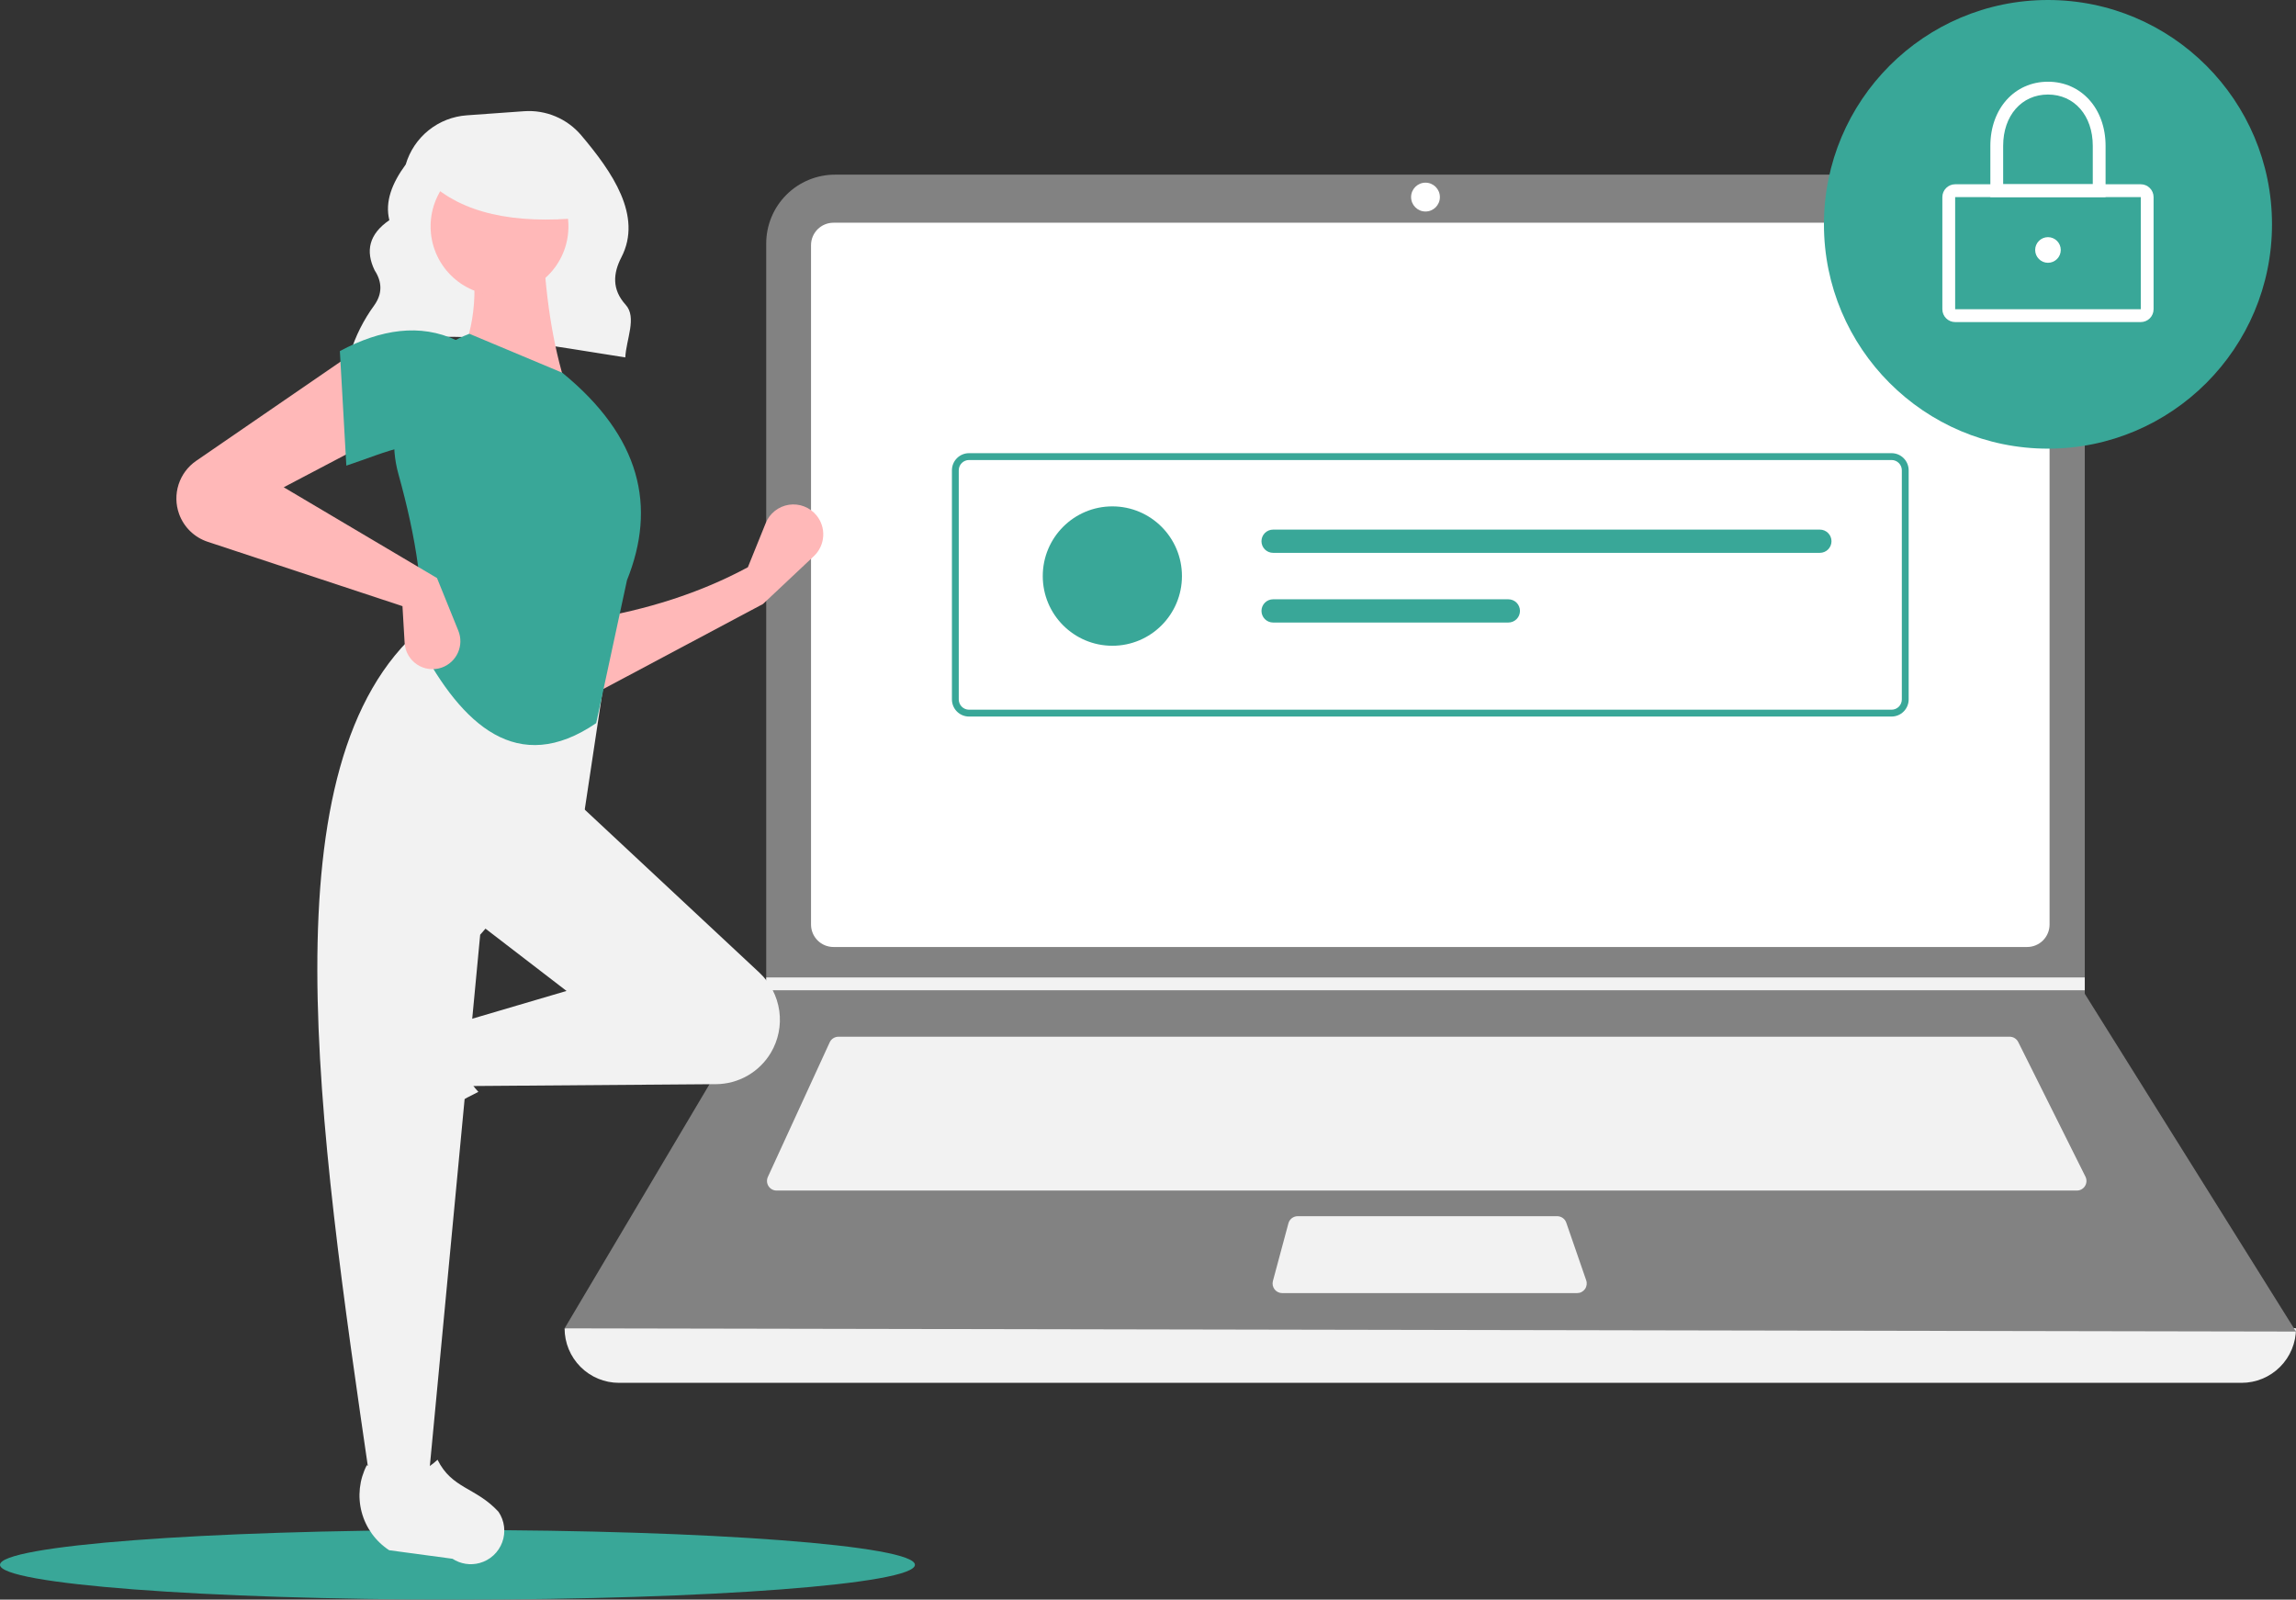 <svg width="534" height="372" viewBox="0 0 534 372" fill="none" xmlns="http://www.w3.org/2000/svg">
<rect x="0" y="0" width="534" height="372" fill="#333333" stroke="none"/>
<g clip-path="url(#clip0_1087_438)">
<path d="M106.396 372C165.157 372 212.792 368.378 212.792 363.909C212.792 359.441 165.157 355.818 106.396 355.818C47.635 355.818 0 359.441 0 363.909C0 368.378 47.635 372 106.396 372Z" fill="#39A798"/>
<path d="M81.327 82.54C99.843 74.655 122.905 79.651 145.428 83.118C145.638 78.919 148.178 73.808 145.517 70.879C142.284 67.32 142.581 63.58 144.527 59.819C149.502 50.201 142.374 39.967 135.177 31.457C133.555 29.543 131.505 28.04 129.194 27.068C126.882 26.097 124.375 25.685 121.874 25.866L108.543 26.82C105.299 27.052 102.203 28.27 99.669 30.312C97.136 32.354 95.285 35.122 94.366 38.246C91.183 42.58 89.479 46.903 90.552 51.203C85.783 54.466 84.982 58.404 87.125 62.844C88.942 65.639 88.922 68.36 87.042 71.006C84.573 74.379 82.682 78.14 81.446 82.135L81.327 82.54Z" fill="#F2F2F2"/>
<path d="M521.346 321.588H143.965C140.609 321.588 137.391 320.253 135.018 317.877C132.645 315.501 131.312 312.278 131.312 308.918C268.112 292.999 402.342 292.999 534 308.918C534 312.278 532.667 315.501 530.294 317.877C527.921 320.253 524.702 321.588 521.346 321.588Z" fill="#F2F2F2"/>
<path d="M534 309.664L131.312 308.918L177.982 230.291L178.205 229.919V56.634C178.205 54.53 178.618 52.448 179.422 50.504C180.226 48.561 181.404 46.795 182.89 45.308C184.375 43.821 186.139 42.641 188.079 41.837C190.02 41.032 192.1 40.617 194.201 40.618H468.878C470.978 40.617 473.058 41.032 474.999 41.837C476.94 42.641 478.703 43.821 480.189 45.308C481.674 46.795 482.852 48.561 483.656 50.504C484.46 52.448 484.874 54.53 484.874 56.634V231.111L534 309.664Z" fill="#828282"/>
<path d="M193.836 51.797C192.455 51.798 191.131 52.349 190.154 53.327C189.177 54.305 188.628 55.631 188.626 57.014V215.013C188.628 216.396 189.177 217.722 190.154 218.7C191.131 219.678 192.455 220.228 193.836 220.23H471.476C472.857 220.228 474.181 219.678 475.158 218.7C476.135 217.722 476.684 216.396 476.686 215.013V57.014C476.684 55.631 476.135 54.305 475.158 53.327C474.181 52.349 472.857 51.798 471.476 51.797H193.836Z" fill="white"/>
<path d="M195 241.098C194.573 241.098 194.155 241.221 193.795 241.452C193.436 241.682 193.15 242.011 192.971 242.399L178.59 273.701C178.434 274.041 178.365 274.416 178.391 274.79C178.417 275.164 178.536 275.526 178.738 275.841C178.94 276.157 179.219 276.417 179.547 276.597C179.876 276.777 180.244 276.871 180.619 276.871H483.034C483.414 276.871 483.789 276.774 484.121 276.588C484.454 276.402 484.733 276.135 484.933 275.811C485.133 275.486 485.247 275.116 485.264 274.736C485.281 274.355 485.201 273.976 485.03 273.635L469.399 242.334C469.215 241.961 468.93 241.648 468.577 241.43C468.224 241.212 467.817 241.096 467.403 241.098H195Z" fill="#F2F2F2"/>
<path d="M331.539 49.188C333.389 49.188 334.889 47.687 334.889 45.835C334.889 43.983 333.389 42.481 331.539 42.481C329.689 42.481 328.189 43.983 328.189 45.835C328.189 47.687 329.689 49.188 331.539 49.188Z" fill="white"/>
<path d="M301.815 282.833C301.324 282.834 300.847 282.996 300.457 283.295C300.068 283.594 299.787 284.013 299.659 284.488L296.052 297.903C295.962 298.234 295.951 298.582 296.017 298.918C296.084 299.255 296.227 299.572 296.435 299.844C296.644 300.117 296.912 300.337 297.219 300.489C297.527 300.641 297.865 300.72 298.208 300.72H366.809C367.165 300.72 367.515 300.635 367.832 300.472C368.148 300.308 368.421 300.072 368.627 299.781C368.834 299.491 368.968 299.155 369.019 298.802C369.069 298.449 369.035 298.09 368.918 297.753L364.281 284.338C364.128 283.899 363.844 283.518 363.465 283.248C363.087 282.979 362.635 282.834 362.17 282.833H301.815Z" fill="#F2F2F2"/>
<path d="M484.873 227.31V230.291H177.981L178.212 229.919V227.31H484.873Z" fill="#F2F2F2"/>
<path d="M476.314 104.339C505.09 104.339 528.418 80.982 528.418 52.17C528.418 23.357 505.09 0 476.314 0C447.538 0 424.21 23.357 424.21 52.17C424.21 80.982 447.538 104.339 476.314 104.339Z" fill="#39A798"/>
<path d="M497.899 74.9H454.727C453.938 74.9 453.181 74.585 452.623 74.026C452.065 73.468 451.751 72.71 451.75 71.919V45.835C451.751 45.044 452.065 44.286 452.623 43.728C453.181 43.169 453.938 42.854 454.727 42.853H497.899C498.689 42.854 499.445 43.169 500.004 43.728C500.562 44.286 500.876 45.044 500.877 45.835V71.919C500.876 72.71 500.562 73.468 500.004 74.026C499.445 74.585 498.689 74.9 497.899 74.9ZM454.727 45.835V71.919H497.901L497.899 45.835L454.727 45.835Z" fill="white"/>
<path d="M489.711 45.834H462.915V33.91C462.915 25.273 468.55 19.004 476.313 19.004C484.076 19.004 489.711 25.273 489.711 33.91L489.711 45.834ZM465.892 42.853H486.734V33.91C486.734 26.889 482.449 21.985 476.313 21.985C470.178 21.985 465.892 26.889 465.892 33.91L465.892 42.853Z" fill="white"/>
<path d="M476.313 61.113C477.958 61.113 479.291 59.778 479.291 58.132C479.291 56.486 477.958 55.151 476.313 55.151C474.669 55.151 473.336 56.486 473.336 58.132C473.336 59.778 474.669 61.113 476.313 61.113Z" fill="white"/>
<path d="M439.941 166.638H225.371C224.317 166.637 223.308 166.218 222.563 165.472C221.818 164.726 221.399 163.715 221.397 162.66V109.367C221.399 108.312 221.818 107.301 222.563 106.555C223.308 105.809 224.317 105.39 225.371 105.389H439.941C440.994 105.39 442.004 105.809 442.749 106.555C443.494 107.301 443.913 108.312 443.914 109.367V162.66C443.913 163.715 443.494 164.726 442.749 165.472C442.004 166.218 440.994 166.637 439.941 166.638ZM225.371 106.98C224.739 106.981 224.133 107.233 223.686 107.68C223.239 108.128 222.988 108.734 222.987 109.367V162.66C222.988 163.293 223.239 163.9 223.686 164.347C224.133 164.795 224.739 165.046 225.371 165.047H439.941C440.573 165.046 441.179 164.795 441.626 164.347C442.073 163.9 442.324 163.293 442.325 162.66V109.367C442.324 108.734 442.073 108.128 441.626 107.68C441.179 107.232 440.573 106.981 439.941 106.98L225.371 106.98Z" fill="#39A798"/>
<path d="M258.71 150.175C267.65 150.175 274.896 142.919 274.896 133.969C274.896 125.018 267.65 117.762 258.71 117.762C249.771 117.762 242.524 125.018 242.524 133.969C242.524 142.919 249.771 150.175 258.71 150.175Z" fill="#39A798"/>
<path d="M296.093 123.165C295.738 123.164 295.387 123.233 295.059 123.369C294.731 123.504 294.433 123.703 294.182 123.954C293.931 124.205 293.732 124.503 293.596 124.831C293.461 125.159 293.391 125.511 293.391 125.866C293.391 126.221 293.461 126.572 293.596 126.9C293.732 127.228 293.931 127.526 294.182 127.777C294.433 128.028 294.731 128.227 295.059 128.362C295.387 128.498 295.738 128.567 296.093 128.567H423.268C423.983 128.567 424.669 128.282 425.175 127.776C425.681 127.269 425.966 126.582 425.966 125.866C425.966 125.149 425.681 124.462 425.175 123.956C424.669 123.449 423.983 123.165 423.268 123.165H296.093Z" fill="#39A798"/>
<path d="M296.092 139.371C295.377 139.371 294.691 139.655 294.185 140.162C293.679 140.668 293.395 141.355 293.395 142.072C293.395 142.788 293.679 143.475 294.185 143.982C294.691 144.488 295.377 144.773 296.092 144.773H350.816C351.532 144.773 352.218 144.488 352.724 143.982C353.229 143.475 353.514 142.788 353.514 142.072C353.514 141.355 353.229 140.668 352.724 140.162C352.218 139.655 351.532 139.371 350.816 139.371H296.092Z" fill="#39A798"/>
<path d="M177.454 140.463L137.789 161.578L137.287 143.982C150.233 141.818 162.551 138.051 173.939 131.917L178.088 121.655C178.54 120.537 179.275 119.556 180.22 118.808C181.165 118.059 182.288 117.57 183.479 117.388C184.67 117.206 185.888 117.337 187.013 117.769C188.138 118.2 189.132 118.917 189.897 119.85C191.016 121.213 191.575 122.952 191.461 124.713C191.348 126.475 190.57 128.127 189.285 129.335L177.454 140.463Z" fill="#FFB8B8"/>
<path d="M80.536 262.369C80.247 261.307 80.185 260.195 80.356 259.107C80.526 258.019 80.925 256.979 81.526 256.056L90.239 242.667C92.3 239.501 95.462 237.213 99.112 236.249C102.762 235.285 106.64 235.713 109.993 237.449C106.331 243.69 106.841 249.165 111.257 253.923C104.402 257.274 98.066 261.599 92.446 266.764C91.419 267.465 90.241 267.909 89.009 268.062C87.776 268.214 86.525 268.069 85.36 267.639C84.195 267.209 83.149 266.506 82.31 265.59C81.471 264.673 80.863 263.569 80.536 262.369Z" fill="#F2F2F2"/>
<path d="M179.26 244.863C177.942 247.063 176.08 248.887 173.855 250.16C171.63 251.433 169.115 252.111 166.553 252.131L108.668 252.57L106.157 237.991L131.764 230.45L110.174 213.86L133.772 186.211L176.633 226.21C179.138 228.548 180.766 231.676 181.244 235.071C181.722 238.466 181.022 241.923 179.26 244.863Z" fill="#F2F2F2"/>
<path d="M99.63 344.567H86.073C73.902 261.031 61.512 177.26 98.124 145.993L141.303 153.031L135.78 189.73L111.68 217.379L99.63 344.567Z" fill="#F2F2F2"/>
<path d="M111.547 363.491C110.486 363.781 109.375 363.843 108.288 363.672C107.202 363.501 106.163 363.102 105.242 362.501L90.522 360.52C87.359 358.457 85.075 355.29 84.111 351.636C83.148 347.981 83.575 344.099 85.309 340.741C91.543 344.408 97.011 343.896 101.763 339.474C105.12 346.262 110.652 345.848 115.935 351.567C116.635 352.594 117.079 353.774 117.231 355.008C117.383 356.242 117.238 357.494 116.809 358.661C116.38 359.828 115.678 360.875 114.763 361.715C113.847 362.555 112.745 363.164 111.547 363.491Z" fill="#F2F2F2"/>
<path d="M131.764 90.192L106.659 84.159C110.829 75.614 111.172 66.105 109.17 56.007L126.241 55.504C126.775 68.062 128.394 79.794 131.764 90.192Z" fill="#FFB8B8"/>
<path d="M138.663 168.168C120.388 180.637 107.476 168.595 97.622 150.015C98.991 138.646 96.774 125.041 92.668 110.258C90.842 103.737 91.524 96.768 94.579 90.727C97.634 84.685 102.84 80.009 109.17 77.624L130.76 86.672C149.092 101.634 152.7 117.841 145.822 134.934L138.663 168.168Z" fill="#39A798"/>
<path d="M86.074 102.759L65.99 113.317L101.639 134.431L106.599 146.681C106.93 147.499 107.091 148.376 107.073 149.258C107.055 150.14 106.857 151.009 106.492 151.812C106.127 152.615 105.603 153.336 104.951 153.929C104.299 154.523 103.533 154.977 102.7 155.265C101.753 155.592 100.744 155.695 99.75 155.566C98.757 155.437 97.807 155.08 96.975 154.522C96.142 153.964 95.45 153.22 94.953 152.35C94.455 151.479 94.166 150.505 94.107 149.504L93.605 140.966L48.297 125.996C46.77 125.491 45.379 124.646 44.227 123.523C43.075 122.4 42.193 121.029 41.649 119.515C40.855 117.308 40.815 114.899 41.534 112.666C42.253 110.433 43.691 108.502 45.623 107.175L82.057 82.148L86.074 102.759Z" fill="#FFB8B8"/>
<path d="M106.158 104.77C97.781 101.095 90.165 105.087 80.551 108.289L79.045 81.645C88.591 76.551 97.693 75.177 106.158 79.131L106.158 104.77Z" fill="#39A798"/>
<path d="M116.177 68.702C125.029 68.702 132.205 61.517 132.205 52.653C132.205 43.79 125.029 36.605 116.177 36.605C107.324 36.605 100.148 43.79 100.148 52.653C100.148 61.517 107.324 68.702 116.177 68.702Z" fill="#FFB8B8"/>
<path d="M135.352 50.628C119.483 52.184 107.39 49.586 99.662 42.187V36.228H134.005L135.352 50.628Z" fill="#F2F2F2"/>
</g>
<defs>
<clipPath id="clip0_1087_438">
<rect width="534" height="372" fill="white"/>
</clipPath>
</defs>
</svg>
